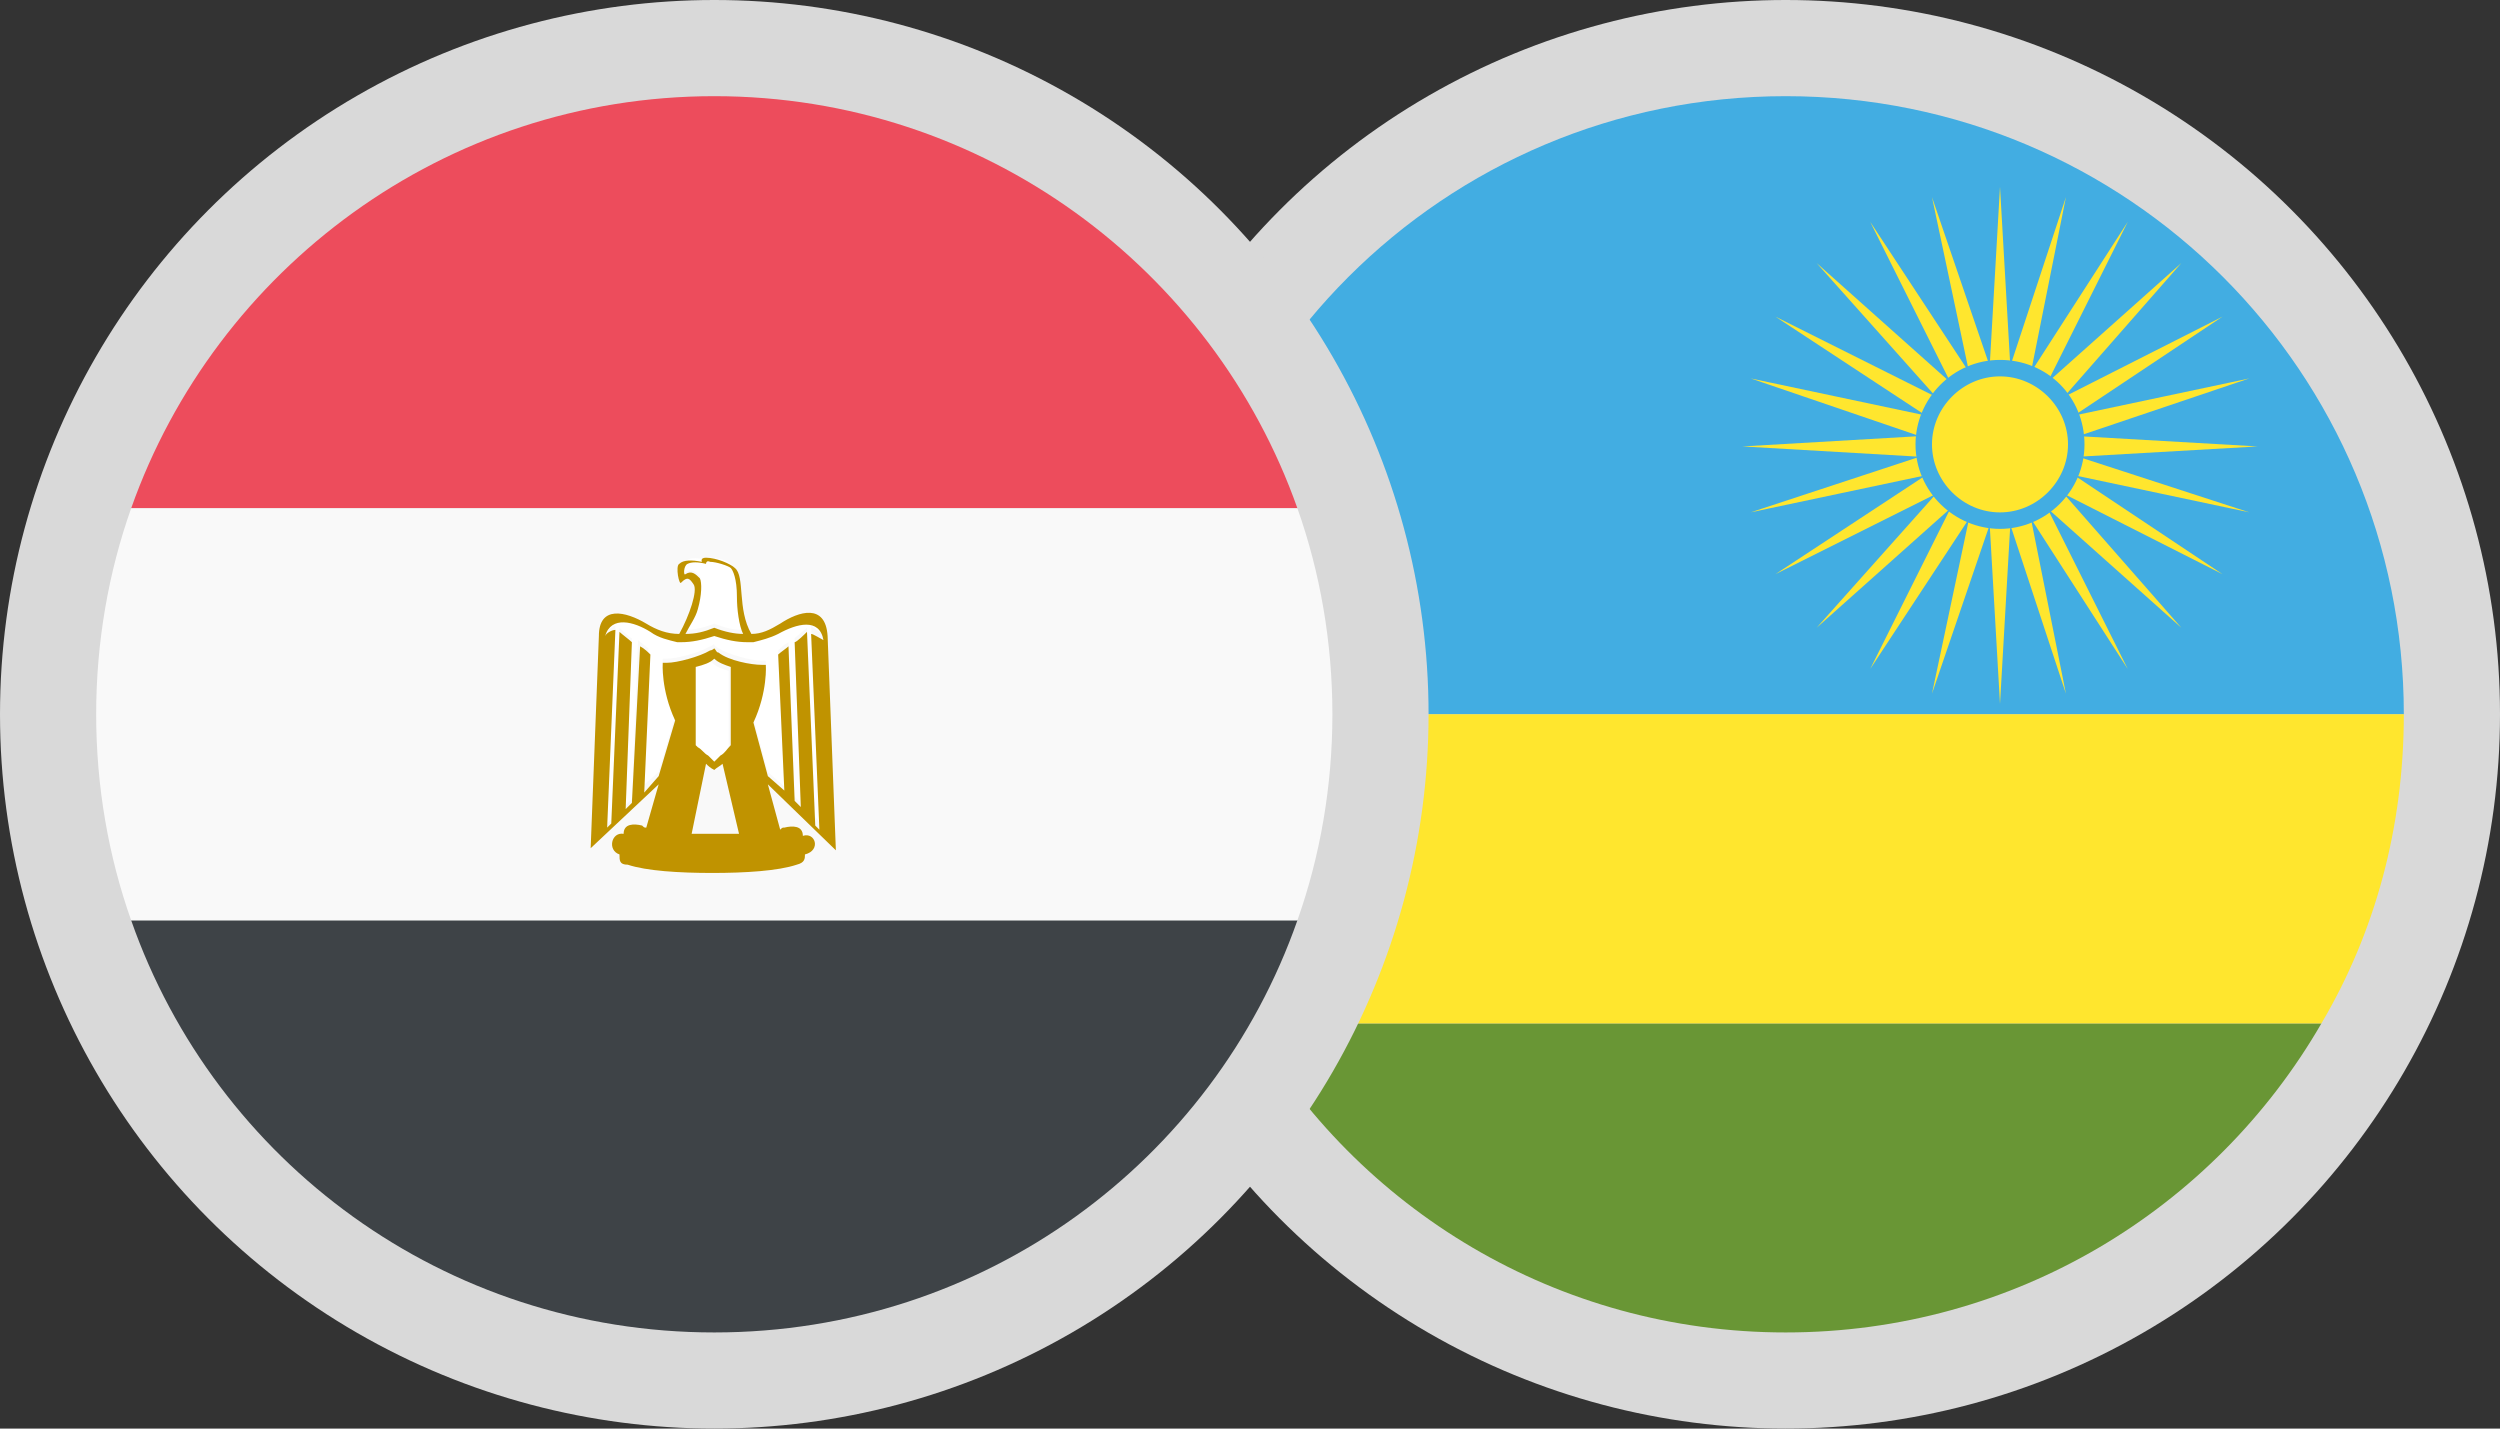 <svg width="49" height="28" viewBox="0 0 49 28" fill="none" xmlns="http://www.w3.org/2000/svg">
<rect x="0" y="0" width="49" height="28" fill="#333333" stroke="none"/>
<circle cx="35" cy="14" r="14" fill="#D9D9D9"/>
<path d="M35 1.885C28.296 1.885 22.884 7.296 22.884 14H47.115C47.115 7.296 41.704 1.885 35 1.885Z" fill="#42ADE2"/>
<path d="M45.5 20.058H24.5C26.6 23.693 30.517 26.116 35 26.116C39.483 26.116 43.4 23.693 45.5 20.058Z" fill="#699635"/>
<path d="M45.5 20.058C46.55 18.281 47.115 16.221 47.115 14H22.884C22.884 16.221 23.49 18.281 24.5 20.058H45.5ZM40.734 8.952L44.248 8.75L40.734 8.548L44.086 7.417L40.654 8.144L43.561 6.206L40.452 7.781L42.754 5.156L40.129 7.498L41.704 4.348L39.806 7.296L40.492 3.864L39.402 7.175L39.2 3.662L38.998 7.175L37.867 3.864L38.594 7.296L36.656 4.348L38.231 7.498L35.606 5.156L37.948 7.781L34.798 6.206L37.746 8.144L34.313 7.417L37.625 8.548L34.152 8.75L37.625 8.952L34.313 10.042L37.746 9.315L34.798 11.254L37.948 9.679L35.606 12.304L38.231 9.962L36.656 13.112L38.594 10.164L37.867 13.596L38.998 10.285L39.2 13.798L39.402 10.285L40.492 13.596L39.806 10.164L41.704 13.112L40.129 9.962L42.754 12.304L40.452 9.679L43.561 11.254L40.654 9.315L44.086 10.042L40.734 8.952Z" fill="#FFE62E"/>
<path d="M39.2 10.244C40.025 10.244 40.694 9.575 40.694 8.75C40.694 7.925 40.025 7.256 39.2 7.256C38.375 7.256 37.706 7.925 37.706 8.75C37.706 9.575 38.375 10.244 39.2 10.244Z" fill="#FFE62E"/>
<path d="M39.2 10.366C38.312 10.366 37.544 9.639 37.544 8.71C37.544 7.822 38.271 7.054 39.2 7.054C40.129 7.054 40.856 7.781 40.856 8.71C40.856 9.639 40.088 10.366 39.2 10.366ZM39.2 7.377C38.473 7.377 37.867 7.983 37.867 8.71C37.867 9.437 38.473 10.043 39.2 10.043C39.927 10.043 40.533 9.437 40.533 8.71C40.533 7.983 39.927 7.377 39.2 7.377Z" fill="#42ADE2"/>
<circle cx="14" cy="14" r="14" fill="#D9D9D9"/>
<path d="M14 1.885C8.71 1.885 4.227 5.277 2.571 9.962H25.429C23.773 5.277 19.29 1.885 14 1.885Z" fill="#ED4C5C"/>
<path d="M14 26.116C19.29 26.116 23.773 22.764 25.429 18.039H2.571C4.227 22.764 8.71 26.116 14 26.116Z" fill="#3E4347"/>
<path d="M2.571 9.962C2.127 11.214 1.885 12.587 1.885 14C1.885 15.414 2.127 16.787 2.571 18.039H25.429C25.873 16.787 26.115 15.414 26.115 14C26.115 12.587 25.873 11.214 25.429 9.962H2.571Z" fill="#F9F9F9"/>
<path d="M13.435 11.214C13.556 11.133 13.637 11.214 13.717 11.295C13.758 11.375 13.758 11.618 13.677 11.9C13.637 12.062 13.515 12.223 13.435 12.345C13.596 12.345 13.798 12.304 14 12.223C14.202 12.304 14.364 12.345 14.566 12.345C14.485 12.183 14.404 11.86 14.444 11.618C14.444 11.254 14.404 11.133 14.323 11.052C14.242 10.972 14.04 10.931 13.919 10.931C13.839 10.931 13.839 10.972 13.839 10.972C13.677 10.931 13.556 10.931 13.475 10.972C13.394 11.052 13.394 11.254 13.435 11.214Z" fill="white"/>
<path d="M16.14 12.425C16.06 11.981 15.615 12.102 15.252 12.304C15.09 12.385 14.929 12.466 14.767 12.466H14.646C14.444 12.466 14.202 12.425 14 12.345C13.798 12.425 13.556 12.466 13.354 12.466H13.273C13.071 12.466 12.91 12.385 12.748 12.264C12.425 12.102 11.981 11.981 11.86 12.385C11.94 12.345 12.021 12.264 12.062 12.264L11.9 16.141L11.981 16.06L12.142 12.304C12.183 12.345 12.344 12.506 12.385 12.506L12.264 15.777L12.385 15.656L12.506 12.546C12.546 12.587 12.667 12.668 12.708 12.708L12.586 15.414L12.91 15.131L13.233 14.041C12.95 13.435 12.99 12.91 12.99 12.91H13.071C13.273 12.91 13.717 12.789 13.919 12.668C13.96 12.668 13.96 12.627 14 12.627C14 12.668 14.04 12.668 14.081 12.708C14.283 12.829 14.727 12.95 14.929 12.95H15.01C15.01 12.95 15.05 13.475 14.767 14.081L15.05 15.131L15.373 15.414L15.252 12.748C15.292 12.708 15.373 12.627 15.454 12.587L15.575 15.616L15.696 15.737L15.575 12.506C15.615 12.466 15.777 12.345 15.817 12.304L15.979 16.02L16.06 16.1L15.898 12.264C15.938 12.304 16.06 12.385 16.14 12.425Z" fill="white"/>
<path d="M13.636 13.072V14.647C13.636 14.647 13.636 14.687 13.677 14.687C13.717 14.768 13.798 14.808 13.838 14.889L13.96 15.01L14.081 14.889L14.283 14.687V13.152C14.162 13.112 14.04 13.072 13.96 12.991C13.919 12.951 13.798 12.991 13.636 13.072Z" fill="white"/>
<path d="M15.736 16.383C15.736 16.181 15.535 16.181 15.373 16.221C15.333 16.221 15.333 16.221 15.292 16.262L15.05 15.373L16.383 16.666L16.221 12.466C16.181 11.82 15.656 11.981 15.292 12.223C15.09 12.345 14.929 12.425 14.727 12.425C14.444 11.941 14.606 11.295 14.404 11.133C14.323 11.052 14.04 10.931 13.838 10.931C13.717 10.931 13.758 11.012 13.758 11.012C13.556 10.972 13.394 10.972 13.313 11.052C13.233 11.093 13.313 11.496 13.354 11.416C13.475 11.295 13.515 11.335 13.596 11.456C13.677 11.577 13.515 12.062 13.313 12.425C13.071 12.425 12.869 12.345 12.667 12.223C12.263 11.981 11.738 11.86 11.738 12.466L11.577 16.625L12.91 15.373L12.667 16.221C12.627 16.221 12.627 16.221 12.586 16.181C12.425 16.141 12.223 16.141 12.223 16.343C11.981 16.302 11.9 16.666 12.142 16.747C12.142 16.868 12.142 16.948 12.304 16.948C12.667 17.07 13.313 17.11 13.96 17.11C14.606 17.11 15.252 17.07 15.615 16.948C15.777 16.908 15.777 16.827 15.777 16.747C16.1 16.666 15.979 16.302 15.736 16.383ZM13.677 14.646C13.677 14.606 13.677 14.606 13.677 14.646L13.636 14.606V13.072C13.798 13.031 13.919 12.991 14 12.91C14.081 12.991 14.202 13.031 14.323 13.072V14.606C14.242 14.687 14.202 14.768 14.121 14.808L14 14.929L13.879 14.808C13.798 14.768 13.758 14.687 13.677 14.646ZM13.677 11.941C13.758 11.658 13.758 11.416 13.717 11.335C13.636 11.254 13.556 11.174 13.435 11.254C13.394 11.295 13.394 11.093 13.475 11.052C13.556 11.012 13.677 11.012 13.838 11.052C13.838 11.052 13.838 10.972 13.919 11.012C14.04 11.012 14.283 11.093 14.323 11.133C14.363 11.174 14.444 11.335 14.444 11.698C14.444 11.941 14.485 12.264 14.565 12.425C14.404 12.425 14.202 12.385 14 12.304C13.798 12.385 13.636 12.425 13.435 12.425C13.515 12.264 13.636 12.102 13.677 11.941ZM12.627 15.535L12.748 12.829C12.708 12.789 12.627 12.708 12.546 12.668L12.385 15.737L12.263 15.858L12.385 12.587C12.344 12.546 12.183 12.425 12.142 12.385L11.981 16.141L11.9 16.221L12.062 12.345C12.021 12.345 11.9 12.385 11.86 12.466C11.981 12.062 12.425 12.183 12.748 12.385C12.91 12.506 13.111 12.546 13.273 12.587H13.354C13.556 12.587 13.758 12.546 14 12.466C14.242 12.546 14.444 12.587 14.646 12.587H14.767C14.929 12.546 15.09 12.506 15.252 12.425C15.615 12.223 16.06 12.102 16.14 12.546C16.06 12.506 15.938 12.425 15.898 12.425L16.06 16.262L15.979 16.181L15.817 12.385C15.777 12.425 15.615 12.587 15.575 12.587L15.696 15.818L15.575 15.697L15.454 12.668C15.413 12.708 15.292 12.789 15.252 12.829L15.373 15.495L15.05 15.212L14.767 14.162C15.05 13.556 15.01 13.031 15.01 13.031H14.929C14.727 13.031 14.283 12.95 14.081 12.789C14.04 12.789 14.04 12.748 14 12.708C14 12.708 13.96 12.748 13.919 12.748C13.717 12.87 13.273 12.991 13.071 12.991H12.99C12.99 12.991 12.95 13.516 13.233 14.121L12.91 15.212L12.627 15.535ZM14 16.343H13.556L13.838 14.97C13.879 15.01 13.919 15.05 14 15.091C14.04 15.05 14.121 15.01 14.162 14.97L14.485 16.343H14Z" fill="#C09300"/>
</svg>
